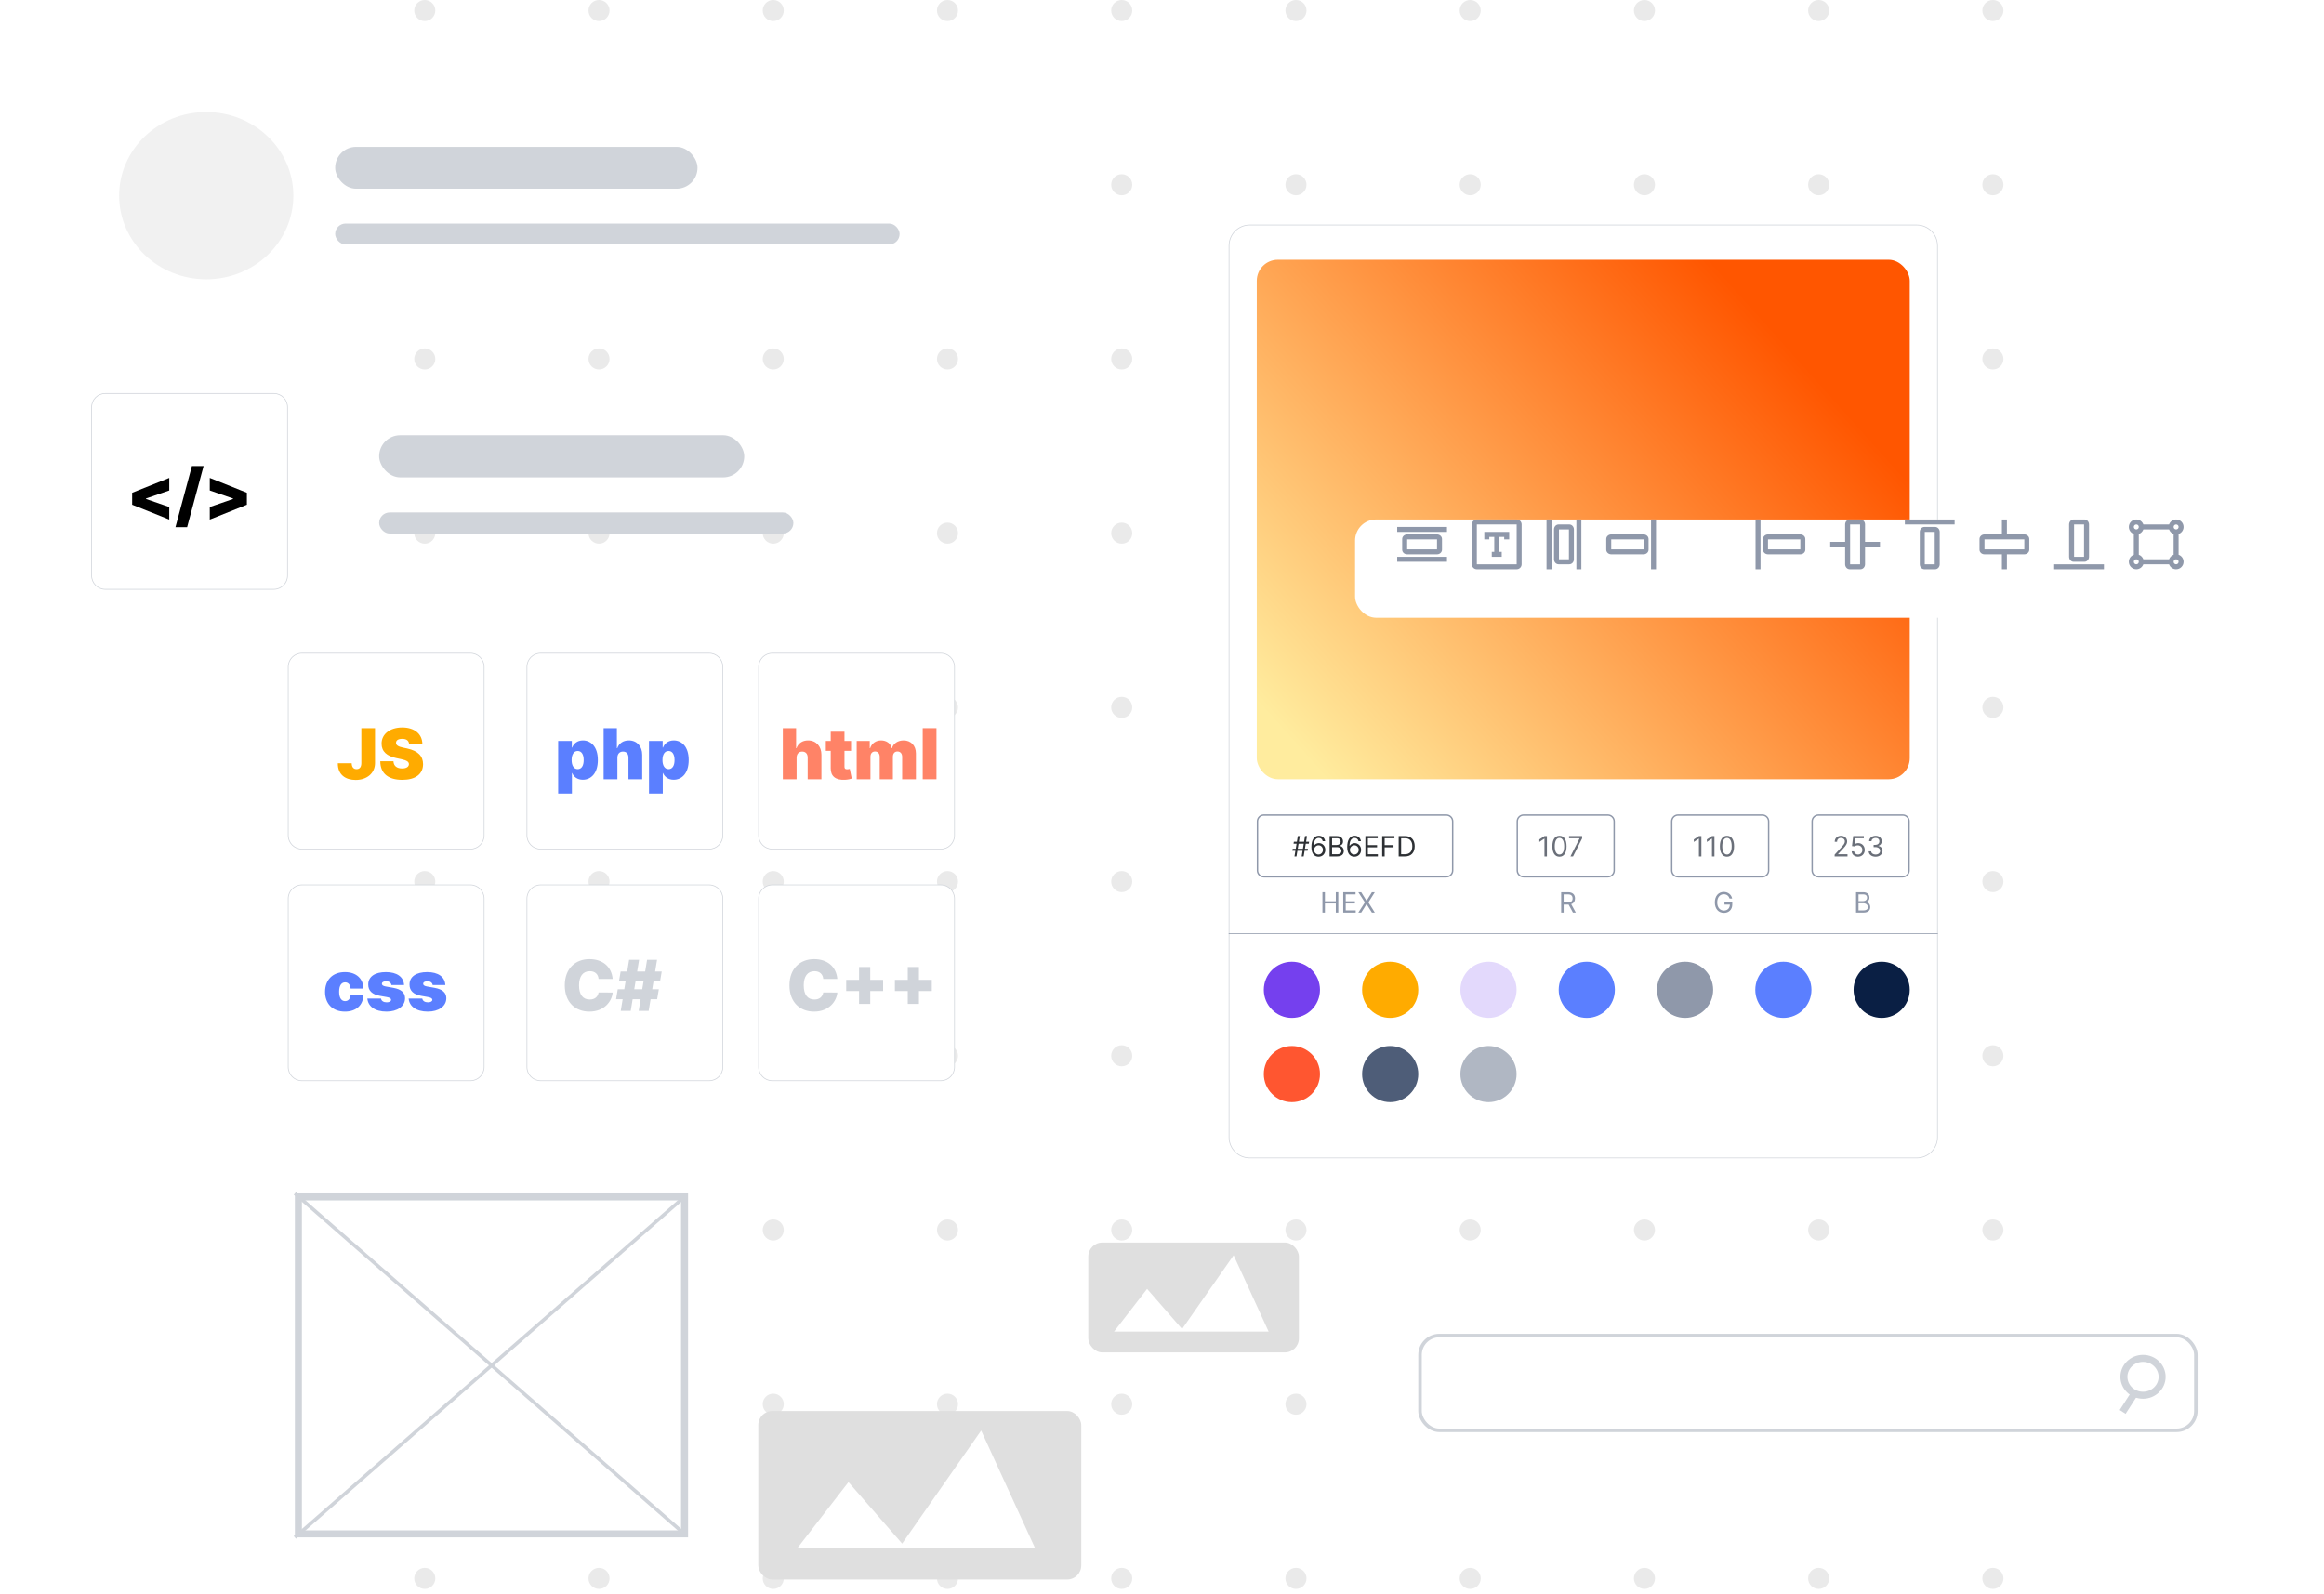 <svg width="331" height="227" viewBox="0 0 331 227" fill="none" xmlns="http://www.w3.org/2000/svg">
<circle cx="60.5" cy="1.5" r="1.5" fill="#EAEAEA"/>
<circle cx="85.316" cy="1.5" r="1.5" fill="#EAEAEA"/>
<circle cx="110.132" cy="1.5" r="1.5" fill="#EAEAEA"/>
<circle cx="134.948" cy="1.5" r="1.5" fill="#EAEAEA"/>
<circle cx="159.764" cy="1.5" r="1.5" fill="#EAEAEA"/>
<circle cx="184.58" cy="1.5" r="1.5" fill="#EAEAEA"/>
<circle cx="209.396" cy="1.5" r="1.5" fill="#EAEAEA"/>
<circle cx="234.212" cy="1.5" r="1.5" fill="#EAEAEA"/>
<circle cx="259.027" cy="1.5" r="1.5" fill="#EAEAEA"/>
<circle cx="283.843" cy="1.5" r="1.5" fill="#EAEAEA"/>
<circle cx="60.5" cy="26.316" r="1.5" fill="#EAEAEA"/>
<circle cx="85.316" cy="26.316" r="1.5" fill="#EAEAEA"/>
<circle cx="110.132" cy="26.316" r="1.5" fill="#EAEAEA"/>
<circle cx="134.948" cy="26.316" r="1.5" fill="#EAEAEA"/>
<circle cx="159.764" cy="26.316" r="1.5" fill="#EAEAEA"/>
<circle cx="184.58" cy="26.316" r="1.5" fill="#EAEAEA"/>
<circle cx="209.396" cy="26.316" r="1.5" fill="#EAEAEA"/>
<circle cx="234.212" cy="26.316" r="1.5" fill="#EAEAEA"/>
<circle cx="259.027" cy="26.316" r="1.5" fill="#EAEAEA"/>
<circle cx="283.843" cy="26.316" r="1.5" fill="#EAEAEA"/>
<circle cx="60.5" cy="51.132" r="1.5" fill="#EAEAEA"/>
<circle cx="85.316" cy="51.132" r="1.5" fill="#EAEAEA"/>
<circle cx="110.132" cy="51.132" r="1.5" fill="#EAEAEA"/>
<circle cx="134.948" cy="51.132" r="1.5" fill="#EAEAEA"/>
<circle cx="159.764" cy="51.132" r="1.5" fill="#EAEAEA"/>
<circle cx="184.58" cy="51.132" r="1.5" fill="#EAEAEA"/>
<circle cx="209.396" cy="51.132" r="1.5" fill="#EAEAEA"/>
<circle cx="234.212" cy="51.132" r="1.5" fill="#EAEAEA"/>
<circle cx="259.027" cy="51.132" r="1.5" fill="#EAEAEA"/>
<circle cx="283.843" cy="51.132" r="1.5" fill="#EAEAEA"/>
<circle cx="60.5" cy="75.948" r="1.5" fill="#EAEAEA"/>
<circle cx="85.316" cy="75.948" r="1.5" fill="#EAEAEA"/>
<circle cx="110.132" cy="75.948" r="1.5" fill="#EAEAEA"/>
<circle cx="134.948" cy="75.948" r="1.5" fill="#EAEAEA"/>
<circle cx="159.764" cy="75.948" r="1.5" fill="#EAEAEA"/>
<circle cx="184.58" cy="75.948" r="1.5" fill="#EAEAEA"/>
<circle cx="209.396" cy="75.948" r="1.5" fill="#EAEAEA"/>
<circle cx="234.212" cy="75.948" r="1.5" fill="#EAEAEA"/>
<circle cx="259.027" cy="75.948" r="1.5" fill="#EAEAEA"/>
<circle cx="283.843" cy="75.948" r="1.5" fill="#EAEAEA"/>
<circle cx="60.5" cy="100.764" r="1.5" fill="#EAEAEA"/>
<circle cx="85.316" cy="100.764" r="1.5" fill="#EAEAEA"/>
<circle cx="110.132" cy="100.764" r="1.5" fill="#EAEAEA"/>
<circle cx="134.948" cy="100.764" r="1.5" fill="#EAEAEA"/>
<circle cx="159.764" cy="100.764" r="1.5" fill="#EAEAEA"/>
<circle cx="184.58" cy="100.764" r="1.5" fill="#EAEAEA"/>
<circle cx="209.396" cy="100.764" r="1.5" fill="#EAEAEA"/>
<circle cx="234.212" cy="100.764" r="1.5" fill="#EAEAEA"/>
<circle cx="259.027" cy="100.764" r="1.5" fill="#EAEAEA"/>
<circle cx="283.843" cy="100.764" r="1.5" fill="#EAEAEA"/>
<circle cx="60.5" cy="125.58" r="1.5" fill="#EAEAEA"/>
<circle cx="85.316" cy="125.58" r="1.5" fill="#EAEAEA"/>
<circle cx="110.132" cy="125.58" r="1.5" fill="#EAEAEA"/>
<circle cx="134.948" cy="125.58" r="1.5" fill="#EAEAEA"/>
<circle cx="159.764" cy="125.58" r="1.5" fill="#EAEAEA"/>
<circle cx="184.58" cy="125.58" r="1.5" fill="#EAEAEA"/>
<circle cx="209.396" cy="125.58" r="1.5" fill="#EAEAEA"/>
<circle cx="234.212" cy="125.58" r="1.5" fill="#EAEAEA"/>
<circle cx="259.027" cy="125.58" r="1.5" fill="#EAEAEA"/>
<circle cx="283.843" cy="125.58" r="1.5" fill="#EAEAEA"/>
<circle cx="60.5" cy="150.396" r="1.5" fill="#EAEAEA"/>
<circle cx="85.316" cy="150.396" r="1.5" fill="#EAEAEA"/>
<circle cx="110.132" cy="150.396" r="1.5" fill="#EAEAEA"/>
<circle cx="134.948" cy="150.396" r="1.5" fill="#EAEAEA"/>
<circle cx="159.764" cy="150.396" r="1.5" fill="#EAEAEA"/>
<circle cx="184.58" cy="150.396" r="1.5" fill="#EAEAEA"/>
<circle cx="209.396" cy="150.396" r="1.5" fill="#EAEAEA"/>
<circle cx="234.212" cy="150.396" r="1.5" fill="#EAEAEA"/>
<circle cx="259.027" cy="150.396" r="1.5" fill="#EAEAEA"/>
<circle cx="283.843" cy="150.396" r="1.5" fill="#EAEAEA"/>
<circle cx="110.132" cy="175.211" r="1.5" fill="#EAEAEA"/>
<circle cx="134.948" cy="175.211" r="1.5" fill="#EAEAEA"/>
<circle cx="159.764" cy="175.211" r="1.5" fill="#EAEAEA"/>
<circle cx="184.58" cy="175.211" r="1.5" fill="#EAEAEA"/>
<circle cx="209.396" cy="175.211" r="1.5" fill="#EAEAEA"/>
<circle cx="234.212" cy="175.211" r="1.5" fill="#EAEAEA"/>
<circle cx="259.027" cy="175.211" r="1.5" fill="#EAEAEA"/>
<circle cx="283.843" cy="175.211" r="1.5" fill="#EAEAEA"/>
<circle cx="110.132" cy="200.027" r="1.5" fill="#EAEAEA"/>
<circle cx="134.948" cy="200.027" r="1.5" fill="#EAEAEA"/>
<circle cx="159.764" cy="200.027" r="1.5" fill="#EAEAEA"/>
<circle cx="184.58" cy="200.027" r="1.5" fill="#EAEAEA"/>
<circle cx="209.396" cy="200.027" r="1.5" fill="#EAEAEA"/>
<circle cx="234.212" cy="200.027" r="1.5" fill="#EAEAEA"/>
<circle cx="259.027" cy="200.027" r="1.5" fill="#EAEAEA"/>
<circle cx="283.843" cy="200.027" r="1.5" fill="#EAEAEA"/>
<circle cx="60.5" cy="224.843" r="1.5" fill="#EAEAEA"/>
<circle cx="85.316" cy="224.843" r="1.5" fill="#EAEAEA"/>
<circle cx="110.132" cy="224.843" r="1.5" fill="#EAEAEA"/>
<circle cx="134.948" cy="224.843" r="1.5" fill="#EAEAEA"/>
<circle cx="159.764" cy="224.843" r="1.5" fill="#EAEAEA"/>
<circle cx="184.58" cy="224.843" r="1.5" fill="#EAEAEA"/>
<circle cx="209.396" cy="224.843" r="1.5" fill="#EAEAEA"/>
<circle cx="234.212" cy="224.843" r="1.5" fill="#EAEAEA"/>
<circle cx="259.027" cy="224.843" r="1.5" fill="#EAEAEA"/>
<circle cx="283.843" cy="224.843" r="1.5" fill="#EAEAEA"/>
<rect x="108" y="201" width="46" height="24" rx="2" fill="#DFDFDF"/>
<path d="M120.846 211.125L113.627 220.45H147.386L139.743 203.778L128.489 219.885L120.846 211.125Z" fill="white"/>
<rect x="155" y="177" width="30" height="15.652" rx="2" fill="#DFDFDF"/>
<path d="M163.378 183.603L158.67 189.685H180.687L175.702 178.812L168.363 189.316L163.378 183.603Z" fill="white"/>
<rect x="42.5" y="170.5" width="55" height="47.999" stroke="#D0D4DA"/>
<path d="M42 219.001L97.5 170.473" stroke="#D0D4DA" stroke-width="0.5"/>
<path d="M97.5 218.528L42 170" stroke="#D0D4DA" stroke-width="0.5"/>
<rect x="202.25" y="190.25" width="110.5" height="13.5" rx="2.75" fill="white" stroke="#D0D4DA" stroke-width="0.5"/>
<path d="M307.943 196.126C307.943 197.562 306.739 198.752 305.222 198.752C303.704 198.752 302.5 197.562 302.5 196.126C302.5 194.69 303.704 193.5 305.222 193.5C306.739 193.5 307.943 194.69 307.943 196.126Z" stroke="#D0D4DA"/>
<path d="M303.933 198.627L302.322 201.128" stroke="#D0D4DA"/>
<g filter="url(#filter0_d)">
<rect x="13" y="11" width="124.059" height="33.744" rx="3" fill="white"/>
</g>
<ellipse cx="29.376" cy="27.872" rx="12.406" ry="11.91" fill="#F1F1F1"/>
<rect x="47.737" y="20.925" width="51.608" height="5.955" rx="2.977" fill="#D0D4DA"/>
<rect x="47.737" y="31.842" width="80.39" height="2.977" rx="1.489" fill="#D0D4DA"/>
<rect x="54" y="62" width="52" height="6" rx="3" fill="#D0D4DA"/>
<rect x="54" y="73" width="59" height="3" rx="1.5" fill="#D0D4DA"/>
<path d="M178 32.05H273C274.629 32.05 275.95 33.371 275.95 35V162C275.95 163.629 274.629 164.95 273 164.95H178C176.371 164.95 175.05 163.629 175.05 162V35C175.05 33.371 176.371 32.05 178 32.05Z" fill="white" stroke="#D0D4DA" stroke-width="0.1"/>
<rect x="179" y="37" width="93" height="74" rx="3" fill="url(#paint0_linear)"/>
<circle cx="184" cy="141" r="4" fill="#7540EE"/>
<circle cx="198" cy="141" r="4" fill="#FFAB00"/>
<circle cx="212" cy="141" r="4" fill="#E3D9FC"/>
<circle cx="184" cy="153" r="4" fill="#FF5630"/>
<circle cx="198" cy="153" r="4" fill="#4E5D78"/>
<circle cx="212" cy="153" r="4" fill="#B0B7C3"/>
<circle cx="226" cy="141" r="4" fill="#5B7FFF"/>
<circle cx="240" cy="141" r="4" fill="#8F98AA"/>
<circle cx="254" cy="141" r="4" fill="#5B7FFF"/>
<circle cx="268" cy="141" r="4" fill="#0A1F44"/>
<path d="M179 117C179 116.448 179.448 116 180 116H206C206.552 116 207 116.448 207 117V124C207 124.552 206.552 125 206 125H180C179.448 125 179 124.552 179 124V117Z" fill="white"/>
<path fill-rule="evenodd" clip-rule="evenodd" d="M206 116.2H180C179.558 116.2 179.2 116.558 179.2 117V124C179.2 124.442 179.558 124.8 180 124.8H206C206.442 124.8 206.8 124.442 206.8 124V117C206.8 116.558 206.442 116.2 206 116.2ZM180 116C179.448 116 179 116.448 179 117V124C179 124.552 179.448 125 180 125H206C206.552 125 207 124.552 207 124V117C207 116.448 206.552 116 206 116H180Z" fill="#8F98AA"/>
<path d="M216 117C216 116.448 216.448 116 217 116H229C229.552 116 230 116.448 230 117V124C230 124.552 229.552 125 229 125H217C216.448 125 216 124.552 216 124V117Z" fill="white"/>
<path fill-rule="evenodd" clip-rule="evenodd" d="M229 116.2H217C216.558 116.2 216.2 116.558 216.2 117V124C216.2 124.442 216.558 124.8 217 124.8H229C229.442 124.8 229.8 124.442 229.8 124V117C229.8 116.558 229.442 116.2 229 116.2ZM217 116C216.448 116 216 116.448 216 117V124C216 124.552 216.448 125 217 125H229C229.552 125 230 124.552 230 124V117C230 116.448 229.552 116 229 116H217Z" fill="#8F98AA"/>
<path d="M238 117C238 116.448 238.448 116 239 116H251C251.552 116 252 116.448 252 117V124C252 124.552 251.552 125 251 125H239C238.448 125 238 124.552 238 124V117Z" fill="white"/>
<path fill-rule="evenodd" clip-rule="evenodd" d="M251 116.2H239C238.558 116.2 238.2 116.558 238.2 117V124C238.2 124.442 238.558 124.8 239 124.8H251C251.442 124.8 251.8 124.442 251.8 124V117C251.8 116.558 251.442 116.2 251 116.2ZM239 116C238.448 116 238 116.448 238 117V124C238 124.552 238.448 125 239 125H251C251.552 125 252 124.552 252 124V117C252 116.448 251.552 116 251 116H239Z" fill="#8F98AA"/>
<path d="M258 117C258 116.448 258.448 116 259 116H271C271.552 116 272 116.448 272 117V124C272 124.552 271.552 125 271 125H259C258.448 125 258 124.552 258 124V117Z" fill="white"/>
<path fill-rule="evenodd" clip-rule="evenodd" d="M271 116.2H259C258.558 116.2 258.2 116.558 258.2 117V124C258.2 124.442 258.558 124.8 259 124.8H271C271.442 124.8 271.8 124.442 271.8 124V117C271.8 116.558 271.442 116.2 271 116.2ZM259 116C258.448 116 258 116.448 258 117V124C258 124.552 258.448 125 259 125H271C271.552 125 272 124.552 272 124V117C272 116.448 271.552 116 271 116H259Z" fill="#8F98AA"/>
<path d="M188.352 130H188.705V128.699H190.256V130H190.608V127.091H190.256V128.386H188.705V127.091H188.352V130Z" fill="#8F98AA"/>
<path d="M191.313 130H193.092V129.687H191.666V128.699H192.978V128.386H191.666V127.403H193.069V127.091H191.313V130Z" fill="#8F98AA"/>
<path d="M193.874 127.091H193.46L194.397 128.545L193.46 130H193.874L194.624 128.812H194.647L195.397 130H195.812L194.897 128.545L195.812 127.091H195.397L194.647 128.301H194.624L193.874 127.091Z" fill="#8F98AA"/>
<path d="M185.392 122H185.676L185.808 121.193H186.239L186.284 120.909H185.855L185.974 120.182H186.409L186.454 119.898H186.021L186.153 119.091H185.869L185.737 119.898H184.999L185.131 119.091H184.847L184.714 119.898H184.284L184.239 120.182H184.668L184.548 120.909H184.114L184.068 121.193H184.501L184.369 122H184.653L184.785 121.193H185.524L185.392 122ZM184.832 120.909L184.952 120.182H185.69L185.571 120.909H184.832Z" fill="#2D3034"/>
<path d="M187.79 122.04C188.378 122.047 188.762 121.604 188.762 121.062C188.762 120.5 188.346 120.097 187.847 120.097C187.548 120.097 187.29 120.243 187.131 120.483H187.109C187.11 119.768 187.386 119.358 187.836 119.358C188.143 119.358 188.327 119.551 188.393 119.818H188.739C188.668 119.361 188.325 119.045 187.836 119.045C187.181 119.045 186.779 119.625 186.779 120.659C186.779 121.734 187.313 122.034 187.79 122.04ZM187.79 121.727C187.425 121.727 187.158 121.416 187.16 121.068C187.161 120.72 187.441 120.409 187.802 120.409C188.158 120.409 188.421 120.702 188.421 121.062C188.421 121.432 188.147 121.727 187.79 121.727Z" fill="#2D3034"/>
<path d="M189.372 122H190.423C191.11 122 191.394 121.665 191.394 121.227C191.394 120.767 191.076 120.517 190.809 120.5V120.472C191.059 120.403 191.281 120.239 191.281 119.864C191.281 119.437 190.997 119.091 190.389 119.091H189.372V122ZM189.724 121.687V120.676H190.44C190.821 120.676 191.059 120.932 191.059 121.227C191.059 121.483 190.883 121.687 190.423 121.687H189.724ZM189.724 120.369V119.403H190.389C190.775 119.403 190.946 119.608 190.946 119.864C190.946 120.17 190.696 120.369 190.377 120.369H189.724Z" fill="#2D3034"/>
<path d="M192.888 122.04C193.476 122.047 193.86 121.604 193.86 121.062C193.86 120.5 193.443 120.097 192.945 120.097C192.645 120.097 192.388 120.243 192.229 120.483H192.206C192.208 119.768 192.483 119.358 192.934 119.358C193.24 119.358 193.425 119.551 193.49 119.818H193.837C193.766 119.361 193.422 119.045 192.934 119.045C192.279 119.045 191.877 119.625 191.877 120.659C191.877 121.734 192.411 122.034 192.888 122.04ZM192.888 121.727C192.523 121.727 192.256 121.416 192.257 121.068C192.259 120.72 192.539 120.409 192.899 120.409C193.256 120.409 193.519 120.702 193.519 121.062C193.519 121.432 193.245 121.727 192.888 121.727Z" fill="#2D3034"/>
<path d="M194.469 122H196.248V121.687H194.822V120.699H196.134V120.386H194.822V119.403H196.225V119.091H194.469V122Z" fill="#2D3034"/>
<path d="M196.86 122H197.212V120.699H198.474V120.386H197.212V119.403H198.604V119.091H196.86V122Z" fill="#2D3034"/>
<path d="M200.105 122C200.992 122 201.492 121.449 201.492 120.54C201.492 119.636 200.992 119.091 200.145 119.091H199.208V122H200.105ZM199.56 121.687V119.403H200.122C200.804 119.403 201.151 119.835 201.151 120.54C201.151 121.25 200.804 121.687 200.083 121.687H199.56Z" fill="#2D3034"/>
<path d="M220.324 119.091H219.972L219.244 119.574V119.932L219.955 119.46H219.972V122H220.324V119.091Z" fill="#6A6F79"/>
<path d="M222.109 122.04C222.751 122.04 223.121 121.496 223.121 120.546C223.121 119.602 222.746 119.051 222.109 119.051C221.473 119.051 221.098 119.602 221.098 120.546C221.098 121.496 221.467 122.04 222.109 122.04ZM222.109 121.727C221.686 121.727 221.439 121.303 221.439 120.546C221.439 119.79 221.689 119.358 222.109 119.358C222.53 119.358 222.78 119.79 222.78 120.546C222.78 121.303 222.533 121.727 222.109 121.727Z" fill="#6A6F79"/>
<path d="M223.673 122H224.043L225.338 119.421V119.091H223.474V119.404H224.974V119.426L223.673 122Z" fill="#6A6F79"/>
<path d="M242.324 119.091H241.972L241.244 119.574V119.932L241.955 119.46H241.972V122H242.324V119.091Z" fill="#6A6F79"/>
<path d="M244.183 119.091H243.831L243.104 119.574V119.932L243.814 119.46H243.831V122H244.183V119.091Z" fill="#6A6F79"/>
<path d="M245.969 122.04C246.611 122.04 246.98 121.496 246.98 120.546C246.98 119.602 246.605 119.051 245.969 119.051C245.332 119.051 244.957 119.602 244.957 120.546C244.957 121.496 245.327 122.04 245.969 122.04ZM245.969 121.727C245.546 121.727 245.298 121.303 245.298 120.546C245.298 119.79 245.548 119.358 245.969 119.358C246.389 119.358 246.639 119.79 246.639 120.546C246.639 121.303 246.392 121.727 245.969 121.727Z" fill="#6A6F79"/>
<path d="M261.301 122H263.136V121.688H261.784V121.665L262.437 120.966C262.937 120.431 263.085 120.181 263.085 119.858C263.085 119.409 262.721 119.051 262.21 119.051C261.7 119.051 261.312 119.398 261.312 119.909H261.648C261.648 119.578 261.862 119.358 262.199 119.358C262.514 119.358 262.756 119.551 262.756 119.858C262.756 120.127 262.598 120.325 262.261 120.693L261.301 121.744V122Z" fill="#6A6F79"/>
<path d="M264.632 122.04C265.186 122.04 265.592 121.631 265.592 121.074C265.592 120.51 265.2 120.097 264.666 120.097C264.47 120.097 264.28 120.166 264.16 120.261H264.143L264.246 119.404H265.462V119.091H263.95L263.774 120.523L264.104 120.563C264.224 120.476 264.43 120.413 264.609 120.415C264.98 120.418 265.251 120.699 265.251 121.08C265.251 121.453 264.99 121.727 264.632 121.727C264.334 121.727 264.096 121.536 264.069 121.273H263.729C263.75 121.716 264.132 122.04 264.632 122.04Z" fill="#6A6F79"/>
<path d="M267.139 122.04C267.703 122.04 268.122 121.686 268.122 121.21C268.122 120.841 267.904 120.573 267.537 120.511V120.489C267.831 120.399 268.014 120.158 268.014 119.83C268.014 119.418 267.689 119.051 267.151 119.051C266.648 119.051 266.23 119.361 266.213 119.818H266.554C266.567 119.529 266.843 119.358 267.145 119.358C267.466 119.358 267.674 119.553 267.674 119.847C267.674 120.154 267.433 120.352 267.088 120.352H266.855V120.665H267.088C267.53 120.665 267.776 120.889 267.776 121.21C267.776 121.519 267.507 121.727 267.134 121.727C266.797 121.727 266.53 121.554 266.509 121.273H266.151C266.172 121.73 266.576 122.04 267.139 122.04Z" fill="#6A6F79"/>
<path d="M222.352 130H222.705V128.864H223.341C223.366 128.864 223.391 128.864 223.415 128.862L224.028 130H224.438L223.78 128.798C224.151 128.672 224.324 128.369 224.324 127.983C224.324 127.469 224.017 127.091 223.335 127.091H222.352V130ZM222.705 128.545V127.403H223.324C223.795 127.403 223.977 127.633 223.977 127.983C223.977 128.332 223.795 128.545 223.33 128.545H222.705Z" fill="#8F98AA"/>
<path d="M246.341 128H246.704C246.596 127.438 246.125 127.051 245.511 127.051C244.766 127.051 244.239 127.625 244.239 128.546C244.239 129.466 244.761 130.04 245.534 130.04C246.227 130.04 246.721 129.578 246.721 128.858V128.546H245.614V128.858H246.381C246.371 129.381 246.027 129.71 245.534 129.71C244.994 129.71 244.579 129.301 244.579 128.546C244.579 127.79 244.994 127.381 245.511 127.381C245.932 127.381 246.217 127.618 246.341 128Z" fill="#8F98AA"/>
<path d="M264.352 130H265.403C266.091 130 266.375 129.665 266.375 129.227C266.375 128.767 266.057 128.517 265.79 128.5V128.472C266.04 128.403 266.261 128.239 266.261 127.864C266.261 127.437 265.977 127.091 265.369 127.091H264.352V130ZM264.705 129.687V128.676H265.42C265.801 128.676 266.04 128.932 266.04 129.227C266.04 129.483 265.864 129.687 265.403 129.687H264.705ZM264.705 128.369V127.403H265.369C265.756 127.403 265.926 127.608 265.926 127.864C265.926 128.17 265.676 128.369 265.358 128.369H264.705Z" fill="#8F98AA"/>
<path d="M175 133H276" stroke="#8F98AA" stroke-width="0.1"/>
<g filter="url(#filter1_d)">
<rect x="193" y="71" width="125" height="14" rx="3" fill="white"/>
</g>
<path fill-rule="evenodd" clip-rule="evenodd" d="M199 75.064V75.772H206.089V75.064H199ZM205.38 78.304V76.785C205.38 76.408 205.051 76.127 204.671 76.127H200.418C200.037 76.127 199.709 76.408 199.709 76.785V78.304C199.709 78.681 200.037 78.962 200.418 78.962H204.671C205.051 78.962 205.38 78.681 205.38 78.304ZM200.418 78.253V76.835H204.671V78.253H200.418ZM199 80.025V79.317H206.089V80.025H199Z" fill="#8F98AA"/>
<path fill-rule="evenodd" clip-rule="evenodd" d="M220.266 74H220.975V81.089H220.266V74ZM221.987 80.38H223.506C223.883 80.38 224.165 80.051 224.165 79.671V75.418C224.165 75.037 223.883 74.709 223.506 74.709H221.987C221.611 74.709 221.329 75.037 221.329 75.418V79.671C221.329 80.051 221.611 80.38 221.987 80.38ZM222.038 75.418H223.456V79.671H222.038V75.418ZM225.228 74H224.519V81.089H225.228V74Z" fill="#8F98AA"/>
<path fill-rule="evenodd" clip-rule="evenodd" d="M235.861 74H235.152V81.089H235.861V74ZM234.798 76.785V78.304C234.798 78.68 234.469 78.962 234.089 78.962H229.481C229.101 78.962 228.772 78.68 228.772 78.304V76.785C228.772 76.408 229.101 76.127 229.481 76.127H234.089C234.469 76.127 234.798 76.408 234.798 76.785ZM229.481 76.835V78.253H234.089V76.835H229.481Z" fill="#8F98AA"/>
<path fill-rule="evenodd" clip-rule="evenodd" d="M250.747 74H250.038V81.089H250.747V74ZM257.127 76.785V78.304C257.127 78.68 256.798 78.962 256.418 78.962H251.81C251.43 78.962 251.101 78.68 251.101 78.304V76.785C251.101 76.408 251.43 76.127 251.81 76.127H256.418C256.798 76.127 257.127 76.408 257.127 76.785ZM251.81 76.835V78.253H256.418V76.835H251.81Z" fill="#8F98AA"/>
<path fill-rule="evenodd" clip-rule="evenodd" d="M262.797 77.19V74.709C262.797 74.329 263.079 74 263.456 74H264.975C265.351 74 265.633 74.329 265.633 74.709V77.19H267.76V77.899H265.633V80.38C265.633 80.76 265.351 81.089 264.975 81.089H263.456C263.079 81.089 262.797 80.76 262.797 80.38V77.899H260.671V77.19H262.797ZM264.924 74.709H263.506V80.38H264.924V74.709Z" fill="#8F98AA"/>
<path fill-rule="evenodd" clip-rule="evenodd" d="M271.304 74V74.709H278.392V74H271.304ZM275.608 81.089H274.089C273.712 81.089 273.43 80.76 273.43 80.38V75.772C273.43 75.392 273.712 75.063 274.089 75.063H275.608C275.984 75.063 276.266 75.392 276.266 75.772V80.38C276.266 80.76 275.984 81.089 275.608 81.089ZM275.557 80.38V75.772H274.139V80.38H275.557Z" fill="#8F98AA"/>
<path fill-rule="evenodd" clip-rule="evenodd" d="M296.873 80.025H295.354C294.978 80.025 294.696 79.697 294.696 79.317V74.709C294.696 74.329 294.978 74 295.354 74H296.873C297.25 74 297.532 74.329 297.532 74.709V79.317C297.532 79.697 297.25 80.025 296.873 80.025ZM296.823 74.709H295.405V79.317H296.823V74.709ZM292.57 80.38V81.089H299.658V80.38H292.57Z" fill="#8F98AA"/>
<path fill-rule="evenodd" clip-rule="evenodd" d="M285.127 78.962H282.646C282.265 78.962 281.937 78.68 281.937 78.304V76.785C281.937 76.408 282.265 76.127 282.646 76.127H285.127V74H285.836V76.127H288.317C288.697 76.127 289.025 76.408 289.025 76.785V78.304C289.025 78.68 288.697 78.962 288.317 78.962H285.836V81.089H285.127V78.962ZM282.646 76.835V78.253H288.317V76.835H282.646Z" fill="#8F98AA"/>
<path fill-rule="evenodd" clip-rule="evenodd" d="M210.342 74H216.013C216.404 74 216.721 74.317 216.721 74.709V80.38C216.721 80.771 216.404 81.089 216.013 81.089H210.342C209.95 81.089 209.633 80.771 209.633 80.38V74.709C209.633 74.317 209.95 74 210.342 74ZM210.342 74.709V80.38H216.013V74.709H210.342ZM213.532 76.481V78.608H213.886V79.317H212.468V78.608H212.823V76.481H212.114V76.835H211.405V75.772H214.949V76.835H214.24V76.481H213.532Z" fill="#8F98AA"/>
<path fill-rule="evenodd" clip-rule="evenodd" d="M311 80.025C311 79.562 310.704 79.168 310.291 79.022V76.066C310.704 75.92 311 75.526 311 75.063C311 74.476 310.524 74 309.937 74C309.474 74 309.08 74.296 308.934 74.709H305.269C305.123 74.296 304.729 74 304.266 74C303.679 74 303.203 74.476 303.203 75.063C303.203 75.526 303.499 75.92 303.911 76.066V79.022C303.499 79.168 303.203 79.562 303.203 80.025C303.203 80.613 303.679 81.089 304.266 81.089C304.729 81.089 305.123 80.793 305.269 80.38H308.934C309.08 80.793 309.474 81.089 309.937 81.089C310.524 81.089 311 80.613 311 80.025ZM309.582 76.066V79.022C309.28 79.129 309.041 79.369 308.934 79.671H305.269C305.162 79.369 304.922 79.129 304.62 79.022V76.066C304.922 75.959 305.162 75.72 305.269 75.418H308.934C309.041 75.72 309.28 75.959 309.582 76.066ZM304.266 75.418C304.462 75.418 304.62 75.259 304.62 75.063C304.62 74.868 304.462 74.709 304.266 74.709C304.07 74.709 303.911 74.868 303.911 75.063C303.911 75.259 304.07 75.418 304.266 75.418ZM310.291 75.063C310.291 75.259 310.133 75.418 309.937 75.418C309.741 75.418 309.582 75.259 309.582 75.063C309.582 74.868 309.741 74.709 309.937 74.709C310.133 74.709 310.291 74.868 310.291 75.063ZM304.266 80.38C304.462 80.38 304.62 80.221 304.62 80.025C304.62 79.83 304.462 79.671 304.266 79.671C304.07 79.671 303.911 79.83 303.911 80.025C303.911 80.221 304.07 80.38 304.266 80.38ZM310.291 80.025C310.291 80.221 310.133 80.38 309.937 80.38C309.741 80.38 309.582 80.221 309.582 80.025C309.582 79.83 309.741 79.671 309.937 79.671C310.133 79.671 310.291 79.83 310.291 80.025Z" fill="#8F98AA"/>
<path d="M43 93.05H67C68.077 93.05 68.95 93.923 68.95 95V119C68.95 120.077 68.077 120.95 67 120.95H43C41.923 120.95 41.05 120.077 41.05 119V95C41.05 93.923 41.923 93.05 43 93.05Z" fill="white" stroke="#D0D4DA" stroke-width="0.1"/>
<path d="M51.466 103.727V108.713C51.459 109.274 51.224 109.565 50.784 109.565C50.351 109.565 50.109 109.278 50.088 108.727H48.114C48.106 110.403 49.257 111.1 50.656 111.1C52.268 111.1 53.405 110.134 53.412 108.713V103.727H51.466Z" fill="#FFAB00"/>
<path d="M58.268 106H60.157C60.15 104.573 59.049 103.628 57.288 103.628C55.559 103.628 54.337 104.558 54.348 105.943C54.344 107.08 55.132 107.712 56.421 107.989L57.146 108.145C57.956 108.323 58.233 108.525 58.24 108.855C58.233 109.214 57.906 109.466 57.274 109.466C56.517 109.466 56.07 109.111 56.038 108.443H54.163C54.17 110.269 55.406 111.085 57.302 111.085C59.145 111.085 60.25 110.29 60.257 108.855C60.25 107.747 59.589 106.97 57.984 106.625L57.387 106.497C56.698 106.352 56.389 106.149 56.407 105.801C56.411 105.482 56.677 105.247 57.288 105.247C57.927 105.247 58.229 105.528 58.268 106Z" fill="#FFAB00"/>
<path d="M77 93.05H101C102.077 93.05 102.95 93.923 102.95 95V119C102.95 120.077 102.077 120.95 101 120.95H77C75.923 120.95 75.05 120.077 75.05 119V95C75.05 93.923 75.923 93.05 77 93.05Z" fill="white" stroke="#D0D4DA" stroke-width="0.1"/>
<path d="M79.497 113.045H81.457V110.105H81.486C81.713 110.659 82.239 111.071 83.006 111.071C84.17 111.071 85.15 110.162 85.15 108.273C85.15 106.298 84.099 105.474 83.02 105.474C82.21 105.474 81.699 105.943 81.486 106.497H81.443V105.545H79.497V113.045ZM81.415 108.273C81.415 107.463 81.741 106.98 82.281 106.98C82.821 106.98 83.133 107.463 83.133 108.273C83.133 109.082 82.821 109.565 82.281 109.565C81.741 109.565 81.415 109.068 81.415 108.273Z" fill="#5B7FFF"/>
<path d="M87.932 107.932C87.936 107.392 88.248 107.065 88.727 107.065C89.228 107.065 89.512 107.392 89.509 107.932V111H91.469V107.52C91.472 106.326 90.719 105.474 89.565 105.474C88.759 105.474 88.163 105.886 87.918 106.582H87.861V103.727H85.972V111H87.932V107.932Z" fill="#5B7FFF"/>
<path d="M92.436 113.045H94.397V110.105H94.425C94.652 110.659 95.178 111.071 95.945 111.071C97.11 111.071 98.09 110.162 98.09 108.273C98.09 106.298 97.039 105.474 95.959 105.474C95.15 105.474 94.638 105.943 94.425 106.497H94.382V105.545H92.436V113.045ZM94.354 108.273C94.354 107.463 94.681 106.98 95.221 106.98C95.76 106.98 96.073 107.463 96.073 108.273C96.073 109.082 95.76 109.565 95.221 109.565C94.681 109.565 94.354 109.068 94.354 108.273Z" fill="#5B7FFF"/>
<path d="M110 93.05H134C135.077 93.05 135.95 93.923 135.95 95V119C135.95 120.077 135.077 120.95 134 120.95H110C108.923 120.95 108.05 120.077 108.05 119V95C108.05 93.923 108.923 93.05 110 93.05Z" fill="white" stroke="#D0D4DA" stroke-width="0.1"/>
<path d="M113.457 107.932C113.461 107.392 113.773 107.065 114.253 107.065C114.753 107.065 115.038 107.392 115.034 107.932V111H116.994V107.52C116.998 106.326 116.245 105.474 115.091 105.474C114.285 105.474 113.688 105.886 113.443 106.582H113.386V103.727H111.497V111H113.457V107.932Z" fill="#FF8367"/>
<path d="M121.215 105.545H120.277V104.238H118.317V105.545H117.621V106.966H118.317V109.43C118.303 110.574 119.009 111.152 120.362 111.078C120.806 111.053 121.137 110.961 121.314 110.907L121.03 109.53C120.956 109.547 120.764 109.586 120.647 109.586C120.391 109.586 120.277 109.473 120.277 109.246V106.966H121.215V105.545Z" fill="#FF8367"/>
<path d="M122.015 111H123.975V107.818C123.975 107.342 124.223 107.051 124.628 107.051C125.033 107.051 125.296 107.342 125.296 107.818V111H127.171V107.818C127.171 107.342 127.419 107.051 127.824 107.051C128.229 107.051 128.492 107.342 128.492 107.818V111H130.452V107.321C130.452 106.202 129.735 105.474 128.691 105.474C127.881 105.474 127.228 105.915 127.043 106.582H126.986C126.873 105.915 126.262 105.474 125.495 105.474C124.738 105.474 124.16 105.9 123.932 106.582H123.875V105.545H122.015V111Z" fill="#FF8367"/>
<path d="M133.379 103.727H131.419V111H133.379V103.727Z" fill="#FF8367"/>
<path d="M43 126.05H67C68.077 126.05 68.95 126.923 68.95 128V152C68.95 153.077 68.077 153.95 67 153.95H43C41.923 153.95 41.05 153.077 41.05 152V128C41.05 126.923 41.923 126.05 43 126.05Z" fill="white" stroke="#D0D4DA" stroke-width="0.1"/>
<path d="M49.125 144.1C50.741 144.1 51.732 143.173 51.753 141.727H49.935C49.892 142.299 49.583 142.608 49.154 142.608C48.639 142.608 48.301 142.168 48.301 141.273C48.301 140.378 48.639 139.938 49.154 139.938C49.587 139.938 49.881 140.247 49.935 140.818H51.753C51.742 139.398 50.73 138.475 49.125 138.475C47.349 138.475 46.298 139.611 46.298 141.287C46.298 142.963 47.349 144.1 49.125 144.1Z" fill="#5B7FFF"/>
<path d="M57.547 140.321C57.498 139.167 56.539 138.475 54.962 138.475C53.403 138.475 52.441 139.114 52.448 140.25C52.441 141.11 52.998 141.66 54.11 141.855L55.076 142.026C55.502 142.104 55.694 142.218 55.701 142.423C55.694 142.651 55.434 142.779 55.076 142.779C54.632 142.779 54.319 142.587 54.266 142.239H52.32C52.427 143.357 53.393 144.1 55.062 144.1C56.571 144.1 57.682 143.365 57.69 142.196C57.682 141.39 57.143 140.921 56.028 140.719L54.92 140.52C54.504 140.445 54.387 140.296 54.394 140.137C54.387 139.909 54.667 139.781 55.005 139.781C55.392 139.781 55.715 139.987 55.743 140.321H57.547Z" fill="#5B7FFF"/>
<path d="M63.426 140.321C63.377 139.167 62.418 138.475 60.841 138.475C59.282 138.475 58.32 139.114 58.327 140.25C58.32 141.11 58.877 141.66 59.989 141.855L60.955 142.026C61.381 142.104 61.573 142.218 61.58 142.423C61.573 142.651 61.313 142.779 60.955 142.779C60.511 142.779 60.198 142.587 60.145 142.239H58.199C58.306 143.357 59.272 144.1 60.941 144.1C62.45 144.1 63.561 143.365 63.568 142.196C63.561 141.39 63.022 140.921 61.907 140.719L60.798 140.52C60.383 140.445 60.266 140.296 60.273 140.137C60.266 139.909 60.546 139.781 60.884 139.781C61.271 139.781 61.594 139.987 61.622 140.321H63.426Z" fill="#5B7FFF"/>
<path d="M77 126.05H101C102.077 126.05 102.95 126.923 102.95 128V152C102.95 153.077 102.077 153.95 101 153.95H77C75.923 153.95 75.05 153.077 75.05 152V128C75.05 126.923 75.923 126.05 77 126.05Z" fill="white" stroke="#D0D4DA" stroke-width="0.1"/>
<path d="M87.259 139.455C87.102 137.651 85.781 136.628 83.949 136.628C81.989 136.628 80.44 137.935 80.44 140.364C80.44 142.782 81.946 144.1 83.949 144.1C86.08 144.1 87.159 142.622 87.259 141.386L85.256 141.372C85.156 141.994 84.716 142.381 83.992 142.381C83.029 142.381 82.472 141.699 82.472 140.364C82.472 139.1 83.011 138.347 84.006 138.347C84.766 138.347 85.199 138.794 85.256 139.455H87.259Z" fill="#D0D4DA"/>
<path d="M90.967 144H92.387L92.661 142.338H93.595L93.836 140.918H92.892L93.076 139.81H94.007L94.248 138.389H93.307L93.581 136.727H92.16L91.887 138.389H90.75L91.024 136.727H89.603L89.33 138.389H88.396L88.154 139.81H89.099L88.914 140.918H87.984L87.743 142.338H88.683L88.41 144H89.831L90.104 142.338H91.24L90.967 144ZM90.335 140.918L90.519 139.81H91.656L91.471 140.918H90.335Z" fill="#D0D4DA"/>
<path d="M110 126.05H134C135.077 126.05 135.95 126.923 135.95 128V152C135.95 153.077 135.077 153.95 134 153.95H110C108.923 153.95 108.05 153.077 108.05 152V128C108.05 126.923 108.923 126.05 110 126.05Z" fill="white" stroke="#D0D4DA" stroke-width="0.1"/>
<path d="M119.259 139.455C119.102 137.651 117.781 136.628 115.949 136.628C113.989 136.628 112.44 137.935 112.44 140.364C112.44 142.782 113.946 144.1 115.949 144.1C118.08 144.1 119.159 142.622 119.259 141.386L117.256 141.372C117.156 141.994 116.716 142.381 115.992 142.381C115.029 142.381 114.472 141.699 114.472 140.364C114.472 139.1 115.011 138.347 116.006 138.347C116.766 138.347 117.199 138.794 117.256 139.455H119.259Z" fill="#D0D4DA"/>
<path d="M122.356 143.006H123.947V141.173H125.779V139.582H123.947V137.75H122.356V139.582H120.524V141.173H122.356V143.006Z" fill="#D0D4DA"/>
<path d="M129.29 143.006H130.881V141.173H132.713V139.582H130.881V137.75H129.29V139.582H127.457V141.173H129.29V143.006Z" fill="#D0D4DA"/>
<path d="M15 56.05H39C40.077 56.05 40.95 56.923 40.95 58V82C40.95 83.077 40.077 83.95 39 83.95H15C13.923 83.95 13.05 83.077 13.05 82V58C13.05 56.923 13.923 56.05 15 56.05Z" fill="white" stroke="#D0D4DA" stroke-width="0.1"/>
<path d="M18.824 71.898L24.108 74.014V72.224L20.798 71.081V71.01L24.108 69.866V68.077L18.824 70.193V71.898Z" fill="black"/>
<path d="M28.996 66.386H27.334L24.991 75.094H26.652L28.996 66.386Z" fill="black"/>
<path d="M35.163 71.898V70.193L29.879 68.077V69.866L33.188 71.01V71.081L29.879 72.224V74.014L35.163 71.898Z" fill="black"/>
<defs>
<filter id="filter0_d" x="0" y="1" width="150.059" height="59.744" filterUnits="userSpaceOnUse" color-interpolation-filters="sRGB">
<feFlood flood-opacity="0" result="BackgroundImageFix"/>
<feColorMatrix in="SourceAlpha" type="matrix" values="0 0 0 0 0 0 0 0 0 0 0 0 0 0 0 0 0 0 127 0"/>
<feOffset dy="3"/>
<feGaussianBlur stdDeviation="6.5"/>
<feColorMatrix type="matrix" values="0 0 0 0 0 0 0 0 0 0 0 0 0 0 0 0 0 0 0.08 0"/>
<feBlend mode="normal" in2="BackgroundImageFix" result="effect1_dropShadow"/>
<feBlend mode="normal" in="SourceGraphic" in2="effect1_dropShadow" result="shape"/>
</filter>
<filter id="filter1_d" x="180" y="61" width="151" height="40" filterUnits="userSpaceOnUse" color-interpolation-filters="sRGB">
<feFlood flood-opacity="0" result="BackgroundImageFix"/>
<feColorMatrix in="SourceAlpha" type="matrix" values="0 0 0 0 0 0 0 0 0 0 0 0 0 0 0 0 0 0 127 0"/>
<feOffset dy="3"/>
<feGaussianBlur stdDeviation="6.5"/>
<feColorMatrix type="matrix" values="0 0 0 0 0 0 0 0 0 0 0 0 0 0 0 0 0 0 0.12 0"/>
<feBlend mode="normal" in2="BackgroundImageFix" result="effect1_dropShadow"/>
<feBlend mode="normal" in="SourceGraphic" in2="effect1_dropShadow" result="shape"/>
</filter>
<linearGradient id="paint0_linear" x1="256.5" y1="51.389" x2="189.356" y2="111.554" gradientUnits="userSpaceOnUse">
<stop stop-color="#FF5600"/>
<stop offset="1" stop-color="#FFEC9E"/>
</linearGradient>
</defs>
</svg>
